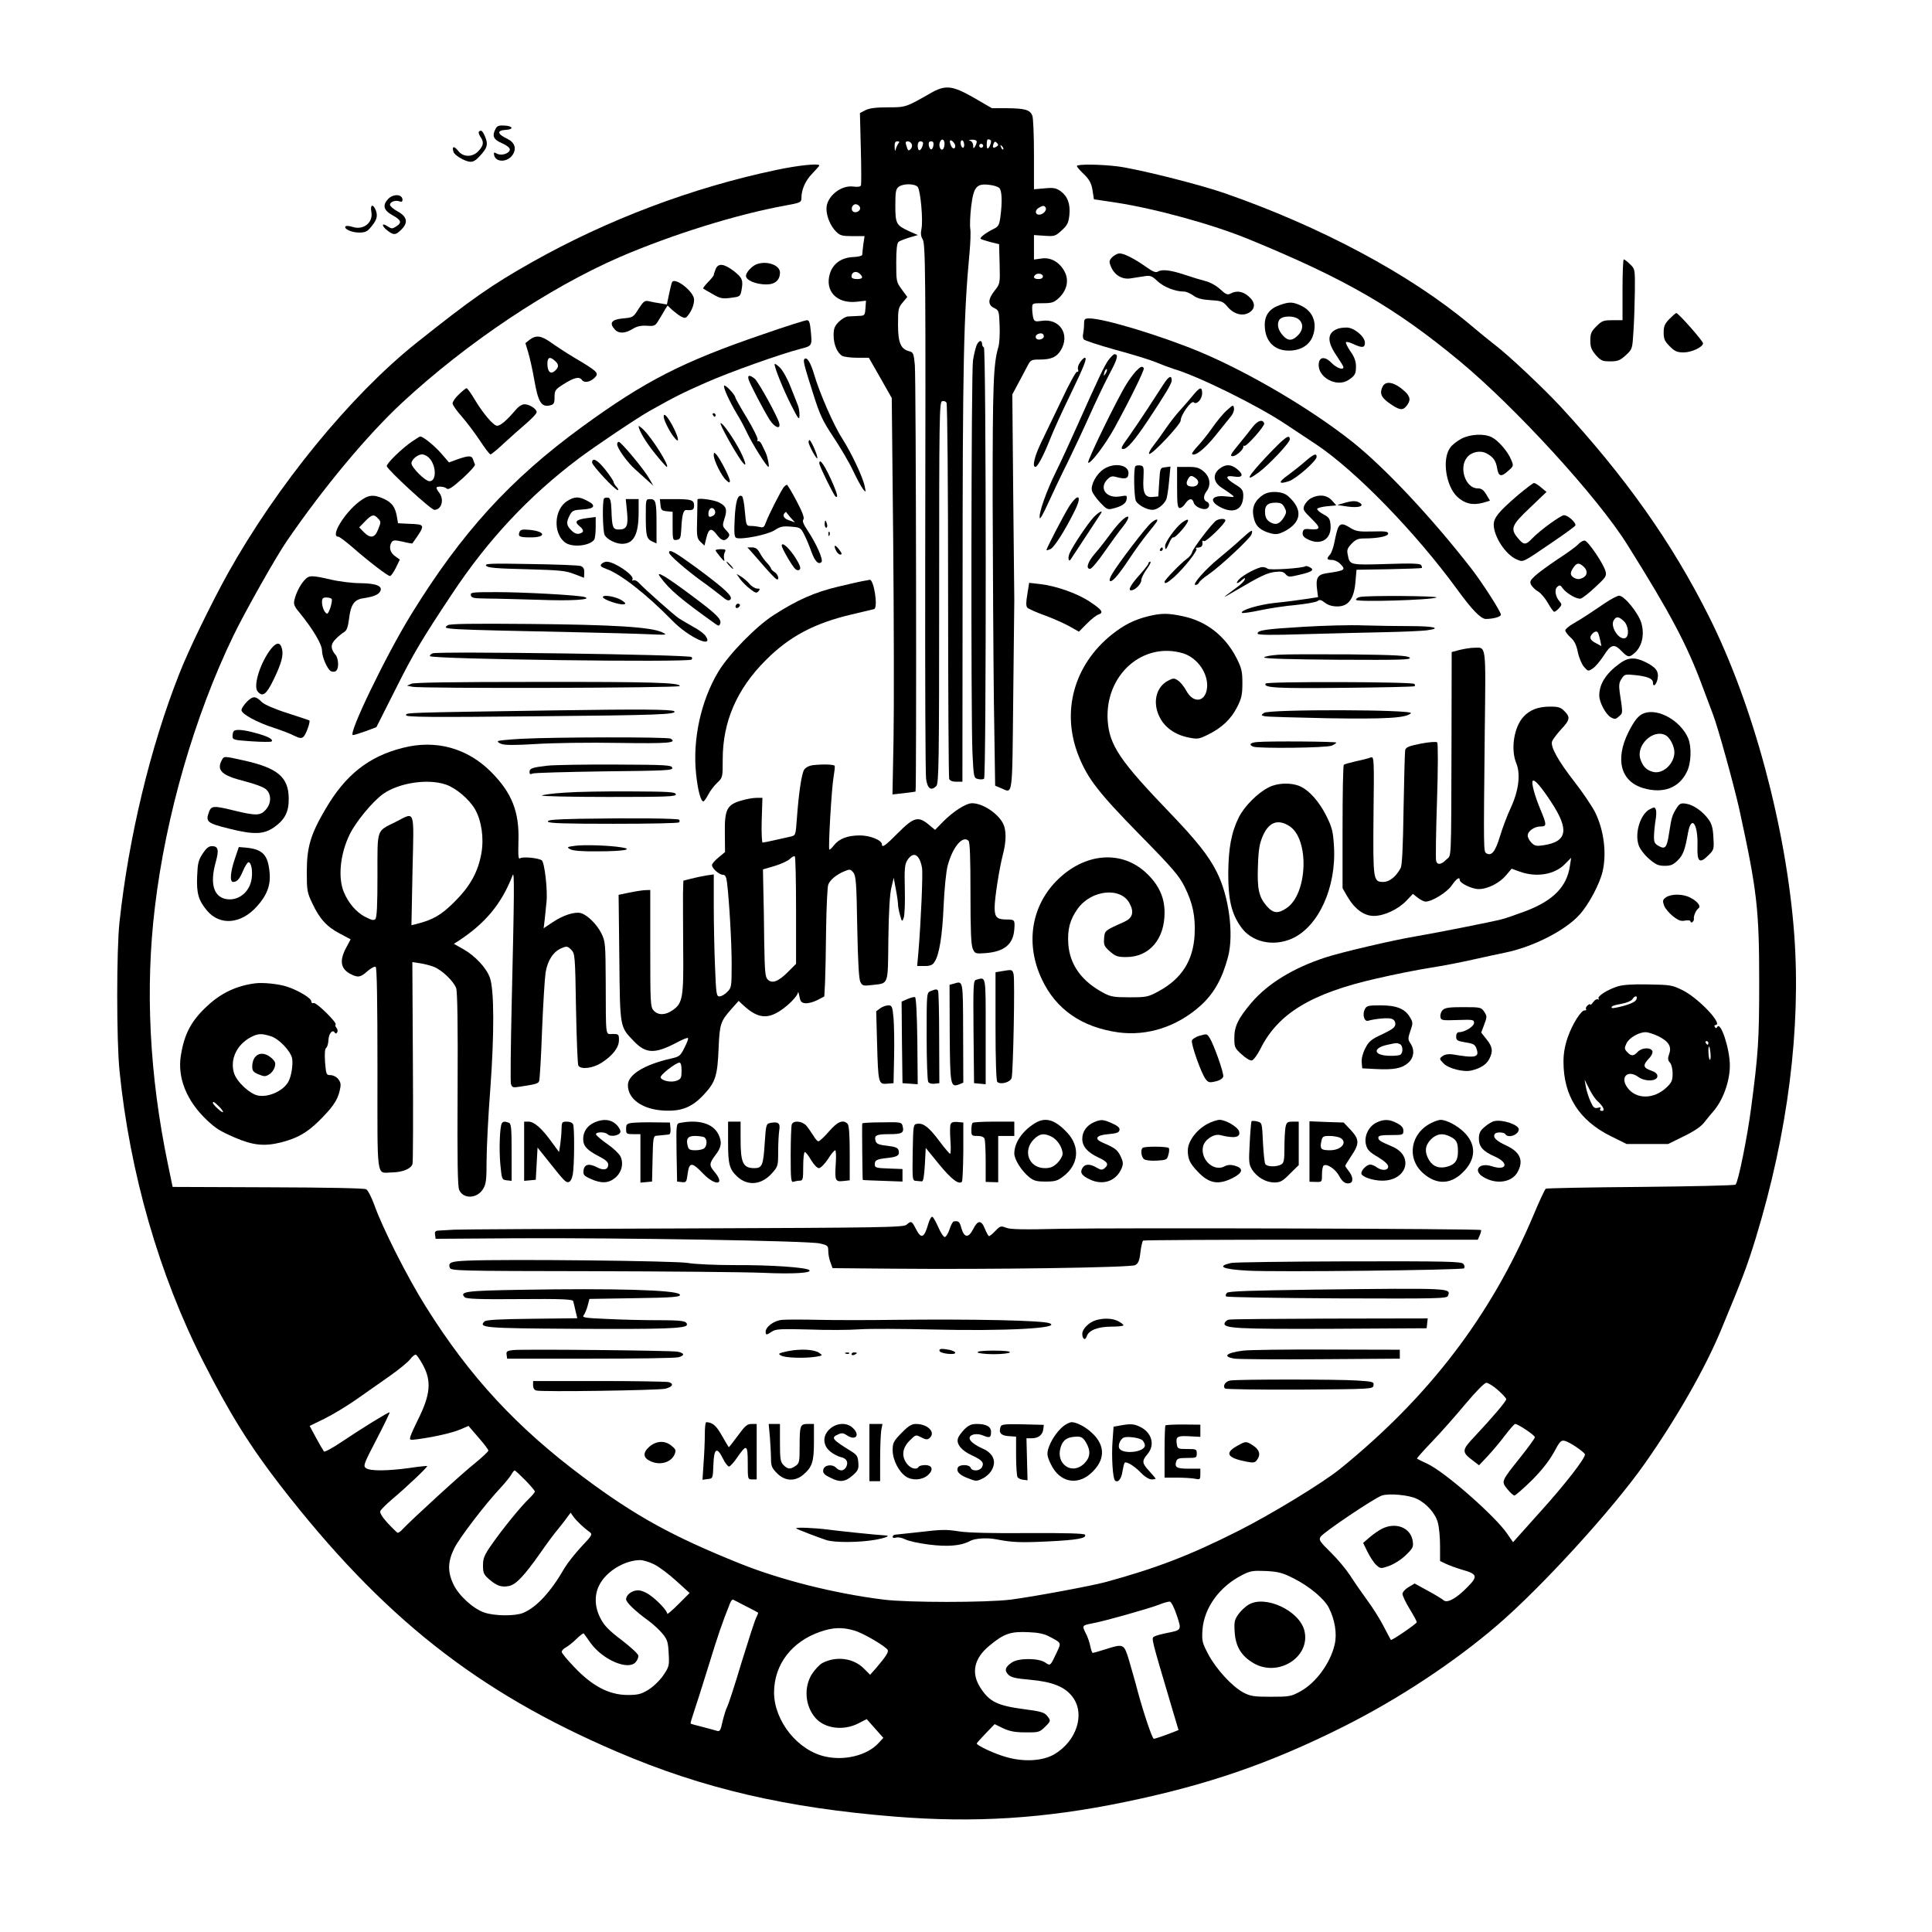 <?xml version="1.0" standalone="no"?>
<!DOCTYPE svg PUBLIC "-//W3C//DTD SVG 20010904//EN"
 "http://www.w3.org/TR/2001/REC-SVG-20010904/DTD/svg10.dtd">
<svg version="1.0" xmlns="http://www.w3.org/2000/svg"
 width="1080pt" height="1080pt" viewBox="0 0 1080 1080"
 preserveAspectRatio="xMidYMid meet">

<g transform="translate(0,1080) scale(0.1,-0.1)"
fill="#000000" stroke="none">
<path d="M5200 10278 c-137 -78 -137 -78 -237 -78 -67 0 -103 -5 -125 -16
l-31 -16 5 -196 c3 -109 3 -202 1 -208 -3 -8 -18 -10 -42 -7 -70 10 -151 -56
-151 -123 0 -44 22 -97 54 -129 22 -22 34 -25 92 -25 l67 0 -7 -46 c-3 -26 -6
-52 -6 -58 0 -6 -22 -12 -51 -13 -66 -3 -113 -37 -130 -93 -29 -97 38 -168
148 -157 l54 6 -3 -42 c-3 -40 -4 -42 -38 -43 -19 -1 -45 -2 -58 -3 -13 0 -37
-14 -53 -30 -24 -24 -29 -38 -29 -76 0 -52 21 -99 49 -115 11 -5 49 -10 84
-10 l64 0 64 -112 64 -113 8 -795 c4 -437 5 -936 2 -1108 l-6 -313 63 7 c35 4
64 8 66 9 6 5 3 2320 -4 2385 -6 63 -9 71 -30 76 -49 12 -64 48 -64 150 0 85
2 95 26 123 l26 31 -31 42 c-30 41 -31 45 -31 149 0 73 4 110 13 117 6 5 34
16 60 24 l48 14 -50 22 c-71 33 -76 41 -76 144 0 77 3 91 19 104 26 19 90 18
106 -1 16 -20 31 -188 21 -235 -5 -24 -3 -42 6 -56 17 -26 18 -160 15 -1809
-1 -643 1 -1188 5 -1210 8 -54 28 -68 57 -39 14 14 16 126 16 1080 0 967 1
1065 16 1071 9 3 20 0 25 -8 5 -8 9 -468 9 -1051 0 -570 3 -1043 6 -1052 4
-10 18 -16 40 -16 l34 0 1 1068 c0 1280 6 1538 39 1892 5 53 7 112 4 131 -3
19 -1 75 5 125 13 108 30 129 98 121 24 -2 50 -10 58 -17 16 -13 19 -75 7
-165 -6 -43 -11 -52 -38 -65 -43 -21 -79 -49 -72 -55 3 -3 28 -11 54 -18 l49
-12 3 -111 c3 -110 2 -111 -28 -149 -38 -48 -39 -80 -2 -97 26 -13 27 -17 30
-98 2 -47 -1 -101 -7 -120 -28 -94 -32 -207 -32 -850 1 -366 4 -876 7 -1134
l7 -468 33 -14 c67 -28 62 -65 68 504 3 284 6 531 6 547 0 17 -3 282 -6 590
l-5 560 32 60 c18 33 41 77 52 98 18 35 22 37 67 37 66 0 96 13 120 52 54 89
-7 181 -109 164 -34 -5 -39 -3 -45 17 -3 12 -6 36 -6 52 0 30 0 30 59 30 52 0
63 4 91 30 44 42 56 96 33 143 -27 55 -78 85 -130 77 l-43 -6 0 69 0 68 59 -4
c56 -4 61 -2 96 30 32 29 38 42 43 86 6 63 -10 105 -50 134 -25 17 -39 20 -89
15 l-59 -5 0 193 c0 107 -4 205 -9 218 -13 33 -40 41 -141 42 l-85 0 -100 58
c-122 70 -160 74 -245 25z m80 -282 c0 -14 -5 -28 -10 -31 -13 -8 -24 20 -16
40 9 24 26 17 26 -9z m60 -12 c0 -19 -16 -18 -24 2 -11 27 -7 37 9 24 8 -7 15
-19 15 -26z m50 5 c0 -11 -4 -17 -10 -14 -5 3 -10 15 -10 26 0 11 5 17 10 14
6 -3 10 -15 10 -26z m70 19 c0 -7 -5 -20 -10 -28 -8 -12 -10 -11 -10 7 0 12
-8 24 -17 26 -11 3 -7 5 10 6 16 1 27 -4 27 -11z m80 3 c0 -16 -12 -41 -19
-41 -6 0 -7 32 -2 48 3 7 21 1 21 -7z m-518 -13 c-5 -7 -12 -22 -15 -33 -3
-13 -5 -9 -6 13 -1 23 3 32 15 32 12 0 14 -3 6 -12z m75 -4 c3 -8 1 -20 -6
-27 -13 -13 -16 -10 -25 21 -6 16 -3 22 9 22 8 0 18 -7 22 -16z m63 7 c0 -17
-12 -41 -21 -41 -5 0 -9 11 -9 25 0 16 6 25 15 25 8 0 15 -4 15 -9z m58 -13
c-2 -13 -7 -23 -13 -23 -5 0 -11 10 -13 23 -2 15 2 22 13 22 11 0 15 -7 13
-22z m352 -8 c-18 -11 -24 -6 -16 16 5 14 9 15 19 5 9 -9 9 -14 -3 -21z m-76
-1 c-3 -5 -10 -7 -15 -3 -5 3 -7 10 -3 15 3 5 10 7 15 3 5 -3 7 -10 3 -15z
m114 -14 c-3 -3 -9 2 -12 12 -6 14 -5 15 5 6 7 -7 10 -15 7 -18z m-800 -326
c4 -19 -27 -34 -41 -20 -14 14 0 43 20 39 10 -2 19 -10 21 -19z m1037 1 c9
-15 -14 -40 -36 -40 -24 0 -25 26 -1 39 22 13 29 13 37 1z m-1037 -372 c19
-19 14 -28 -18 -28 -18 0 -30 5 -30 13 0 28 27 36 48 15z m1022 -13 c0 -9 -9
-15 -25 -15 -24 0 -32 10 -18 23 12 13 43 7 43 -8z m5 -336 c0 -8 -10 -15 -22
-17 -25 -4 -33 22 -10 31 18 8 32 2 32 -14z"/>
<path d="M2771 10081 c-22 -40 -13 -61 34 -81 26 -11 45 -26 45 -35 0 -22 -46
-38 -72 -24 -16 9 -19 8 -16 -7 8 -43 75 -43 104 1 23 35 11 69 -30 89 -57 27
-60 47 -9 50 45 2 42 21 -4 24 -33 2 -44 -1 -52 -17z"/>
<path d="M2677 10064 c-3 -4 0 -16 8 -28 21 -29 19 -49 -10 -80 -33 -36 -86
-36 -114 1 -23 29 -36 26 -26 -6 3 -11 26 -29 50 -41 48 -23 64 -20 101 22 38
42 43 60 27 101 -15 36 -23 43 -36 31z"/>
<path d="M4340 9850 c-471 -99 -945 -278 -1367 -516 -225 -127 -334 -203 -648
-453 -366 -293 -775 -792 -1051 -1286 -93 -168 -219 -426 -272 -562 -161 -407
-283 -914 -334 -1388 -17 -156 -17 -660 0 -830 57 -569 221 -1141 468 -1626
148 -292 262 -474 432 -694 570 -735 1099 -1153 1885 -1489 477 -204 940 -312
1550 -361 446 -36 836 -11 1282 81 466 96 816 217 1225 422 309 155 619 360
860 567 249 214 644 647 824 903 178 253 338 533 427 748 121 291 145 354 195
517 179 587 252 1169 214 1692 -44 594 -230 1287 -477 1779 -208 415 -466 779
-831 1175 -98 105 -293 289 -368 345 -22 17 -84 67 -137 112 -334 280 -835
548 -1374 735 -145 50 -485 135 -596 149 -98 12 -227 13 -227 2 0 -5 14 -21
31 -38 40 -37 52 -60 58 -109 l6 -39 120 -18 c222 -34 540 -121 745 -205 543
-223 819 -383 1180 -682 313 -260 771 -760 937 -1026 239 -381 334 -560 419
-790 25 -66 51 -136 59 -157 28 -71 117 -395 147 -528 100 -458 112 -560 112
-970 0 -326 -5 -399 -46 -710 -21 -159 -71 -407 -86 -422 -5 -5 -243 -10 -531
-13 -287 -2 -526 -7 -530 -10 -5 -3 -37 -71 -71 -153 -236 -557 -581 -1010
-1080 -1414 -98 -79 -385 -254 -570 -347 -268 -135 -454 -207 -740 -285 -82
-22 -411 -83 -530 -98 -138 -17 -573 -17 -710 0 -273 34 -572 109 -802 201
-378 152 -584 265 -875 482 -374 279 -638 563 -884 957 -102 162 -243 442
-286 565 -16 44 -36 83 -46 89 -12 6 -219 10 -550 11 l-532 2 -27 130 c-103
496 -127 980 -72 1435 61 513 222 1068 438 1515 63 131 239 443 299 530 205
299 450 593 645 774 360 334 819 641 1214 813 292 126 657 240 928 289 83 15
90 18 90 42 0 47 22 97 60 136 22 23 40 43 40 46 0 13 -118 1 -240 -25z
m-1978 -6676 c52 -93 45 -170 -27 -313 -18 -36 -36 -76 -40 -89 -7 -23 -6 -23
42 -17 95 13 194 36 238 55 l44 19 55 -64 c31 -35 56 -68 56 -74 0 -5 -33 -36
-72 -68 -68 -53 -354 -315 -406 -370 -12 -14 -26 -23 -30 -21 -4 2 -29 26 -55
54 -30 33 -45 57 -41 67 3 8 33 38 67 67 80 67 200 181 195 185 -1 1 -46 -3
-98 -11 -123 -17 -221 -18 -244 -1 -17 12 -13 23 59 161 42 81 75 149 73 151
-4 4 -155 -89 -271 -167 -49 -33 -92 -56 -96 -52 -4 5 -24 39 -44 76 l-36 67
82 40 c45 22 126 71 179 108 53 37 138 97 188 132 51 36 101 77 113 93 12 16
26 27 32 25 5 -2 22 -26 37 -53z m6012 -145 c25 -22 46 -45 46 -51 0 -11 -80
-105 -173 -204 -77 -81 -78 -90 -13 -139 l34 -26 49 52 c26 28 70 80 96 115
27 35 52 64 57 64 16 0 110 -63 110 -74 0 -6 -36 -56 -80 -111 -109 -137 -109
-135 -74 -179 16 -20 34 -36 40 -36 5 0 48 37 95 83 56 56 97 108 124 156 35
65 41 72 64 66 27 -7 111 -64 111 -76 0 -23 -114 -170 -249 -319 l-153 -171
-33 48 c-68 99 -347 344 -445 390 -30 14 -57 27 -59 29 -2 2 36 45 85 96 49
51 133 146 187 211 60 71 105 117 116 117 10 0 39 -18 65 -41z m-5437 -504
c29 -30 53 -58 53 -63 0 -4 -14 -21 -31 -38 -46 -43 -148 -169 -207 -253 -45
-64 -52 -81 -52 -122 0 -41 4 -51 34 -77 43 -37 68 -46 111 -38 39 8 83 54
175 184 33 48 78 109 101 136 22 27 46 58 54 70 l15 20 16 -23 c17 -23 55 -60
90 -85 17 -13 15 -18 -47 -83 -35 -38 -77 -91 -93 -118 -77 -134 -156 -219
-231 -251 -46 -19 -160 -18 -218 2 -62 21 -144 96 -173 159 -33 70 -31 127 6
201 30 60 175 249 260 339 26 28 52 61 59 73 6 12 15 22 18 22 4 0 30 -25 60
-55z m4982 -103 c56 -26 106 -83 119 -135 7 -25 12 -84 12 -130 l0 -83 33 -16
c17 -8 57 -23 88 -32 88 -25 92 -37 33 -97 -63 -65 -115 -93 -135 -74 -8 7
-47 31 -88 53 l-73 40 -34 -20 c-19 -11 -34 -28 -34 -38 0 -10 18 -48 40 -84
22 -36 40 -69 40 -74 0 -8 -141 -105 -145 -99 -1 1 -20 36 -41 77 -21 41 -64
109 -95 150 -30 41 -72 102 -93 135 -21 32 -69 90 -107 127 -61 60 -68 70 -57
87 15 25 303 218 343 231 41 13 151 3 194 -18z m-4262 -367 c28 -14 84 -56
124 -93 l74 -67 -62 -62 c-35 -35 -63 -59 -63 -54 0 16 -52 72 -94 102 -22 17
-52 29 -69 29 -34 0 -67 -25 -67 -50 0 -18 52 -67 129 -123 24 -18 58 -49 75
-70 27 -33 31 -48 34 -110 4 -68 2 -75 -30 -122 -19 -28 -54 -62 -82 -80 -43
-26 -59 -30 -120 -30 -101 1 -194 49 -293 153 -40 41 -73 81 -73 88 0 7 10 18
23 25 12 6 39 27 59 47 21 20 39 34 41 31 2 -2 19 -26 39 -54 68 -94 209 -154
251 -107 10 11 17 28 15 38 -2 10 -44 48 -93 86 -68 51 -97 80 -117 119 -34
63 -37 132 -8 188 38 76 139 138 226 140 16 1 53 -10 81 -24z m3576 -79 c87
-44 171 -114 196 -165 33 -65 46 -144 32 -203 -23 -103 -104 -215 -192 -263
-51 -28 -61 -30 -164 -30 -97 0 -115 3 -155 24 -63 34 -152 131 -196 214 -34
65 -36 74 -32 137 9 122 95 241 221 305 46 24 61 26 134 23 71 -4 93 -10 156
-42z m-3063 -155 c36 -18 66 -34 68 -36 1 -1 -4 -15 -12 -31 -8 -16 -44 -128
-81 -248 -36 -121 -72 -231 -79 -245 -8 -14 -19 -52 -27 -84 -11 -52 -15 -58
-33 -52 -12 4 -48 13 -81 22 -33 8 -62 16 -64 18 -2 3 6 30 17 62 11 32 48
148 82 258 53 173 77 243 121 353 5 13 13 22 17 20 4 -2 36 -18 72 -37z m2408
-50 c28 -84 29 -83 -57 -100 -31 -6 -62 -15 -70 -20 -15 -10 -15 -10 93 -374
l44 -148 -27 -11 c-52 -20 -104 -38 -111 -38 -9 0 -58 147 -90 265 -11 44 -33
119 -47 168 -30 100 -30 100 -135 67 -34 -11 -66 -20 -69 -20 -4 0 -10 17 -14
37 -4 20 -15 54 -26 74 -21 42 -20 43 36 54 63 11 318 83 372 104 26 11 54 18
62 18 8 -1 25 -33 39 -76z m-1802 -86 c49 -14 172 -86 186 -108 7 -11 -9 -36
-64 -101 l-34 -38 -35 35 c-58 58 -153 71 -231 31 -16 -8 -42 -36 -59 -62 -47
-74 -39 -179 20 -246 52 -59 155 -72 237 -31 l49 25 47 -53 46 -52 -30 -32
c-62 -65 -184 -96 -291 -73 -156 32 -290 199 -290 360 1 156 99 284 260 339
70 24 122 26 189 6z m1089 -33 c70 -37 68 -33 43 -88 -37 -78 -36 -78 -66 -57
-38 25 -148 25 -185 0 -38 -25 -44 -45 -20 -69 16 -15 41 -21 122 -28 123 -11
194 -39 236 -95 73 -95 24 -248 -102 -322 -66 -38 -174 -44 -275 -13 -62 18
-158 63 -158 74 0 2 22 27 50 56 l50 52 47 -23 c37 -17 66 -23 125 -23 72 -1
79 1 107 28 36 35 37 37 13 66 -14 17 -36 24 -123 35 -154 20 -199 42 -250
123 -51 81 -34 161 50 231 83 69 119 82 221 77 53 -2 87 -9 115 -24z"/>
<path d="M7725 2254 c-16 -8 -47 -29 -68 -47 l-37 -32 25 -51 c14 -28 35 -60
48 -72 23 -21 25 -22 71 -6 28 10 68 35 94 60 41 40 44 46 39 81 -12 74 -95
106 -172 67z"/>
<path d="M6980 1830 c-20 -12 -46 -37 -59 -56 -20 -29 -23 -43 -19 -98 5 -80
37 -133 105 -173 140 -82 323 37 284 184 -30 111 -219 198 -311 143z"/>
<path d="M2170 9688 c-33 -35 -26 -63 22 -90 51 -28 56 -42 24 -63 -23 -15
-26 -15 -50 0 -34 23 -34 2 0 -24 35 -27 46 -26 78 6 39 39 32 72 -21 101 -24
13 -43 30 -43 37 0 17 31 28 54 19 10 -4 16 -1 16 9 0 32 -51 35 -80 5z"/>
<path d="M2076 9615 c11 -60 -46 -104 -106 -83 -17 5 -34 7 -38 3 -13 -13 32
-35 74 -35 35 0 47 5 67 30 33 39 40 61 28 94 -16 39 -33 33 -25 -9z"/>
<path d="M6254 9383 c-12 -2 -30 -13 -39 -23 -15 -17 -16 -24 -5 -50 20 -48
63 -74 111 -66 21 3 56 9 77 12 33 5 41 2 74 -29 35 -32 98 -57 148 -57 11 0
34 -10 51 -22 21 -16 48 -23 97 -26 62 -4 69 -7 95 -38 35 -41 85 -54 122 -30
35 23 32 58 -6 90 -32 28 -67 33 -100 15 -17 -9 -27 -5 -59 25 -22 20 -57 39
-82 45 -24 6 -77 22 -118 36 -79 26 -125 31 -149 16 -9 -6 -28 1 -60 24 -73
52 -134 82 -157 78z"/>
<path d="M9070 9180 l0 -170 -56 0 c-50 0 -59 -3 -90 -34 -29 -29 -34 -41 -34
-80 0 -36 6 -52 31 -81 28 -31 36 -35 80 -35 42 0 55 5 87 34 37 34 37 35 43
133 4 54 7 155 8 224 1 125 1 125 -27 152 -15 15 -31 27 -35 27 -4 0 -7 -76
-7 -170z"/>
<path d="M4230 9323 c-27 -10 -60 -46 -60 -65 0 -25 56 -48 114 -48 49 0 76
24 76 67 0 41 -73 67 -130 46z"/>
<path d="M4000 9294 c-6 -14 -10 -28 -10 -32 0 -3 -14 -21 -32 -39 -17 -18
-30 -34 -27 -36 2 -2 26 -16 53 -31 42 -25 55 -27 101 -21 49 6 53 8 59 37 12
61 7 74 -41 112 -56 43 -89 47 -103 10z"/>
<path d="M3757 9223 c-3 -5 -10 -34 -17 -67 l-12 -58 -36 6 c-21 3 -49 8 -64
12 -24 5 -30 1 -58 -42 -30 -48 -32 -49 -88 -54 -63 -6 -78 -25 -46 -61 22
-25 58 -24 100 2 24 15 47 20 80 18 42 -3 47 -1 66 31 12 19 28 46 35 59 l15
23 26 -25 c15 -13 37 -30 50 -37 20 -10 26 -9 38 7 21 26 34 60 34 88 0 44
-106 127 -123 98z"/>
<path d="M7155 9095 c-58 -20 -85 -56 -85 -111 0 -89 51 -144 134 -144 64 0
112 28 132 75 30 73 7 142 -60 175 -49 23 -67 24 -121 5z m107 -82 c25 -23 23
-59 -7 -88 -30 -31 -55 -32 -82 -2 -28 30 -36 62 -23 87 14 26 85 28 112 3z"/>
<path d="M9332 9017 c-26 -27 -32 -41 -32 -76 0 -36 6 -49 34 -77 28 -28 41
-34 78 -34 44 0 108 30 108 51 0 13 -138 169 -149 169 -4 0 -21 -15 -39 -33z"/>
<path d="M6060 8988 c0 -18 -3 -42 -5 -53 -3 -11 -2 -25 3 -32 4 -6 83 -32
176 -58 93 -25 197 -57 230 -71 34 -14 77 -30 96 -36 137 -40 467 -203 625
-308 39 -26 116 -77 172 -114 222 -148 558 -494 791 -814 80 -110 130 -162
158 -162 41 0 84 12 84 24 0 17 -103 177 -164 256 -222 286 -484 565 -666 710
-232 184 -578 388 -855 504 -214 89 -533 186 -615 186 -27 0 -30 -3 -30 -32z"/>
<path d="M4264 8931 c-448 -153 -659 -261 -1010 -517 -403 -294 -674 -592
-955 -1048 -143 -232 -357 -677 -326 -675 7 0 39 10 72 22 l59 22 108 214 c99
198 148 280 315 531 200 302 428 546 708 757 96 72 330 229 400 268 143 80
181 99 315 158 127 56 409 157 525 187 64 16 65 18 58 93 -5 53 -9 67 -22 67
-10 0 -121 -35 -247 -79z"/>
<path d="M7480 8963 c-61 -22 -64 -70 -10 -149 22 -33 40 -62 40 -66 0 -19
-39 -5 -65 22 -36 38 -69 37 -73 -2 -9 -77 101 -137 168 -91 35 24 40 33 40
76 0 27 -9 52 -31 83 -17 25 -28 48 -25 51 4 4 22 -1 41 -10 49 -23 65 -22 65
7 0 35 -62 86 -103 85 -18 0 -39 -3 -47 -6z"/>
<path d="M2961 8901 l-24 -19 16 -53 c9 -30 24 -97 33 -149 22 -128 40 -158
89 -146 21 5 25 12 25 46 0 37 4 43 48 71 62 39 90 46 105 25 15 -20 53 -10
77 19 17 21 5 32 -120 106 -47 28 -106 67 -131 85 -53 38 -83 42 -118 15z
m141 -118 c23 -20 23 -36 0 -56 -24 -22 -42 -5 -42 40 0 36 14 42 42 16z"/>
<path d="M5460 8872 c-6 -15 -16 -54 -21 -87 -10 -68 -12 -1976 -3 -2192 7
-140 7 -142 32 -148 14 -3 29 -2 33 2 13 13 12 2407 -1 2411 -5 2 -10 10 -10
17 0 26 -17 24 -30 -3z"/>
<path d="M6197 8788 c-24 -32 -55 -99 -182 -383 -34 -77 -85 -187 -113 -244
-52 -105 -96 -229 -90 -257 2 -9 23 29 47 83 25 54 73 157 109 228 35 72 91
191 124 265 33 74 82 177 109 228 46 85 53 112 29 112 -5 0 -20 -15 -33 -32z
m-16 -75 c-12 -20 -14 -14 -5 12 4 9 9 14 11 11 3 -2 0 -13 -6 -23z"/>
<path d="M4497 8793 c-9 -8 -2 -35 49 -195 37 -118 53 -151 112 -240 38 -57
88 -141 110 -188 22 -47 48 -94 57 -105 15 -19 16 -18 9 15 -8 48 -76 191
-125 267 -46 70 -127 254 -158 360 -20 68 -41 100 -54 86z"/>
<path d="M6038 8775 c-10 -13 -15 -31 -12 -40 4 -9 2 -15 -5 -13 -6 2 -45 -69
-86 -157 -42 -88 -94 -196 -116 -241 -36 -75 -50 -134 -31 -134 12 0 46 64 82
155 17 44 67 154 111 244 80 166 98 211 83 211 -5 0 -17 -11 -26 -25z"/>
<path d="M4330 8764 c0 -21 50 -145 93 -229 40 -79 46 -86 46 -58 1 18 -3 42
-8 55 -5 13 -23 60 -41 104 -18 47 -44 93 -61 110 -16 15 -29 24 -29 18z"/>
<path d="M6348 8723 c-14 -16 -37 -47 -51 -70 -52 -83 -222 -432 -214 -439 11
-11 96 101 146 192 90 164 170 328 165 336 -9 14 -19 9 -46 -19z"/>
<path d="M4185 8678 c9 -28 82 -168 117 -224 28 -44 63 -57 54 -20 -10 39
-116 231 -137 249 -29 23 -42 21 -34 -5z"/>
<path d="M6504 8652 c-17 -26 -57 -87 -89 -137 -32 -49 -80 -120 -106 -157
-42 -57 -46 -68 -30 -68 22 0 64 49 138 160 95 143 133 206 133 223 0 32 -16
25 -46 -21z"/>
<path d="M7730 8641 c-19 -37 -11 -60 31 -91 60 -43 79 -47 101 -20 25 31 23
52 -9 82 -55 51 -105 62 -123 29z"/>
<path d="M4048 8644 c-6 -10 28 -85 72 -159 17 -27 42 -74 56 -104 28 -60 110
-191 120 -191 6 0 -5 57 -16 80 -4 8 -13 27 -20 42 -7 15 -17 25 -21 22 -5 -3
-7 1 -4 8 3 7 -24 62 -60 122 -36 59 -65 111 -65 115 0 14 -57 74 -62 65z"/>
<path d="M2566 8596 c-20 -18 -36 -41 -36 -51 0 -9 23 -42 51 -73 28 -32 73
-92 101 -134 28 -43 55 -78 60 -78 5 0 39 28 76 63 37 34 93 84 125 111 31 27
57 54 57 62 0 18 -40 44 -68 44 -15 0 -34 -13 -50 -32 -48 -57 -84 -88 -103
-88 -21 0 -81 71 -131 156 -18 30 -36 54 -40 54 -3 0 -23 -15 -42 -34z"/>
<path d="M6668 8589 c-18 -22 -50 -59 -71 -82 -22 -23 -57 -69 -80 -102 -22
-33 -54 -77 -70 -97 -17 -21 -27 -41 -23 -45 11 -11 176 164 176 186 0 31 60
115 73 102 16 -16 47 17 47 51 0 38 -13 35 -52 -13z"/>
<path d="M6859 8507 c-20 -17 -57 -62 -82 -98 -25 -36 -62 -82 -82 -103 -20
-21 -34 -41 -31 -44 16 -15 71 29 132 105 38 47 77 95 87 108 10 12 17 32 15
43 -3 20 -5 20 -39 -11z"/>
<path d="M3985 8480 c3 -5 8 -10 11 -10 2 0 4 5 4 10 0 6 -5 10 -11 10 -5 0
-7 -4 -4 -10z"/>
<path d="M3710 8471 c0 -17 29 -77 54 -110 37 -50 34 -14 -5 60 -29 53 -49 74
-49 50z"/>
<path d="M7003 8414 c-15 -20 -49 -62 -75 -94 -51 -62 -55 -70 -35 -70 17 1
57 36 57 51 0 7 3 10 6 7 9 -9 116 112 111 125 -8 25 -36 17 -64 -19z"/>
<path d="M4028 8434 c-6 -5 76 -153 114 -207 33 -46 32 -23 -1 45 -36 72 -105
171 -113 162z"/>
<path d="M3570 8418 c0 -23 41 -91 92 -154 33 -41 63 -74 65 -74 20 0 -83 164
-132 210 -14 13 -25 21 -25 18z"/>
<path d="M8170 8348 c-24 -13 -53 -35 -63 -50 -47 -63 -25 -214 39 -275 41
-38 85 -49 142 -34 l41 12 -20 34 c-16 27 -28 35 -49 35 -67 0 -106 114 -60
172 25 32 73 42 109 24 38 -20 53 -41 60 -83 8 -47 22 -51 61 -16 32 28 32 29
17 64 -18 45 -71 106 -108 125 -42 21 -118 18 -169 -8z"/>
<path d="M2305 8333 c-57 -38 -146 -125 -143 -139 6 -22 247 -244 266 -244 40
0 57 57 27 96 -8 10 -15 22 -15 27 0 11 45 8 57 -4 9 -9 31 5 88 56 41 37 73
73 70 79 -3 6 -8 19 -11 29 -8 21 -24 21 -85 0 l-49 -18 -45 52 c-38 43 -100
93 -116 93 -3 0 -22 -12 -44 -27z m86 -86 c47 -36 54 -137 10 -137 -24 0 -101
77 -101 100 0 21 35 50 60 50 8 0 22 -6 31 -13z"/>
<path d="M7077 8245 c-105 -112 -121 -145 -41 -86 56 41 174 166 174 185 0 33
-28 12 -133 -99z"/>
<path d="M4520 8328 c1 -19 49 -105 49 -88 1 18 -36 100 -44 100 -3 0 -5 -6
-5 -12z"/>
<path d="M3450 8317 c0 -23 56 -101 101 -141 24 -22 57 -51 72 -65 l29 -26
-24 42 c-27 48 -156 203 -169 203 -5 0 -9 -6 -9 -13z"/>
<path d="M3990 8255 c0 -29 44 -117 69 -139 17 -16 21 -16 21 -4 0 18 -56 127
-76 148 -12 12 -14 12 -14 -5z"/>
<path d="M7293 8218 c-26 -23 -70 -57 -97 -77 -52 -37 -49 -50 9 -31 40 13
155 114 155 136 0 23 -16 16 -67 -28z"/>
<path d="M3310 8214 c0 -16 128 -154 144 -154 5 0 2 8 -7 18 -10 10 -17 23
-17 28 0 5 -20 35 -45 67 -44 56 -75 73 -75 41z"/>
<path d="M4580 8210 c0 -15 81 -179 91 -186 14 -8 11 11 -11 63 -44 103 -80
159 -80 123z"/>
<path d="M6169 8177 c-40 -26 -73 -88 -65 -120 3 -13 23 -42 45 -65 34 -37 43
-42 67 -36 53 12 79 29 82 53 3 22 2 23 -37 16 -77 -13 -120 46 -70 96 16 16
27 19 47 13 52 -14 67 -10 70 15 8 52 -78 69 -139 28z"/>
<path d="M6347 8194 c-11 -11 -8 -173 3 -195 13 -23 61 -49 92 -49 26 0 61 26
76 55 6 11 13 58 17 103 l8 84 -29 -4 c-29 -3 -29 -4 -34 -83 l-5 -80 -32 -3
c-43 -4 -56 22 -51 106 3 61 1 67 -17 70 -12 2 -24 0 -28 -4z"/>
<path d="M6816 8179 c-39 -31 -33 -76 14 -106 19 -12 44 -29 55 -38 19 -15 17
-15 -30 -10 -89 10 -101 -30 -21 -66 71 -31 116 -2 116 73 -1 28 -7 37 -45 60
-57 35 -59 53 -5 44 48 -8 54 11 14 43 -34 27 -64 27 -98 0z"/>
<path d="M6580 8075 c0 -95 3 -115 15 -115 8 0 22 11 31 25 20 30 40 32 47 5
6 -22 49 -42 72 -34 19 8 19 33 0 40 -19 8 -19 33 0 58 26 34 19 81 -16 110
-25 22 -41 26 -90 26 l-59 0 0 -115z m105 51 c24 -18 13 -46 -19 -46 -31 0
-40 14 -26 40 13 24 20 25 45 6z"/>
<path d="M8485 8032 c-106 -91 -135 -126 -135 -165 1 -68 67 -168 128 -194 39
-16 26 -23 206 100 64 43 118 83 122 89 8 13 -40 58 -63 58 -18 0 -135 -85
-177 -129 -37 -39 -48 -39 -80 0 -45 53 -37 73 67 171 l92 88 -30 25 c-16 14
-34 25 -40 25 -5 0 -46 -31 -90 -68z"/>
<path d="M4382 8078 c-16 -20 -87 -160 -100 -197 -10 -28 -15 -32 -34 -27 -13
3 -35 6 -50 6 -26 0 -27 2 -34 80 -3 44 -11 83 -16 86 -23 14 -36 -25 -41
-124 -4 -84 -2 -104 9 -109 30 -11 176 18 214 43 30 20 46 24 91 20 52 -4 55
-5 76 -47 12 -24 29 -65 38 -91 19 -54 40 -77 57 -60 12 12 -28 103 -81 182
-20 30 -27 48 -20 56 7 8 -5 41 -38 103 -26 50 -51 91 -54 91 -4 0 -11 -6 -17
-12z m37 -171 l25 -27 -32 11 c-30 10 -40 27 -25 42 3 4 7 6 7 5 1 -2 12 -15
25 -31z"/>
<path d="M7060 8033 c-51 -35 -66 -77 -49 -137 11 -40 37 -62 91 -77 31 -8 44
-6 77 10 98 51 106 123 21 198 -31 28 -104 31 -140 6z m120 -69 c12 -22 12
-29 0 -51 -24 -41 -46 -51 -78 -33 -19 11 -28 25 -30 48 -4 44 12 62 58 62 29
0 39 -5 50 -26z"/>
<path d="M2007 7995 c-84 -65 -162 -195 -116 -195 6 0 41 -26 78 -58 90 -79
198 -162 211 -162 6 0 20 21 33 46 l22 46 -28 20 c-27 20 -34 51 -18 77 8 12
18 13 62 3 28 -7 53 -11 54 -10 76 108 76 106 -20 110 l-60 3 -6 35 c-9 54
-27 80 -72 101 -60 27 -88 24 -140 -16z m107 -94 c16 -17 16 -21 0 -60 -19
-49 -43 -53 -81 -15 l-25 26 33 34 c38 39 49 41 73 15z"/>
<path d="M7329 8015 c-14 -7 -30 -25 -37 -39 -10 -24 -8 -29 40 -76 54 -53 52
-63 -13 -58 -28 3 -34 -1 -37 -19 -2 -16 5 -26 27 -37 73 -38 135 -1 129 78
-3 36 -8 44 -40 61 -21 11 -36 25 -35 30 2 6 27 12 55 15 l52 5 -25 28 c-29
31 -73 35 -116 12z"/>
<path d="M3172 8000 c-76 -46 -82 -184 -11 -234 41 -28 138 -17 161 18 4 6 8
37 8 68 l0 58 -47 -6 c-62 -8 -74 -20 -45 -44 28 -23 28 -36 1 -43 -14 -4 -29
2 -45 18 -28 28 -30 45 -9 85 14 26 21 29 72 32 69 4 78 23 23 50 -45 23 -67
23 -108 -2z"/>
<path d="M3377 8014 c-11 -11 -8 -183 3 -205 14 -25 62 -49 97 -49 66 0 93 52
93 178 l0 72 -36 0 -36 0 7 -70 c8 -80 -1 -100 -46 -100 -33 0 -38 11 -41 110
-2 49 -7 66 -18 68 -9 1 -19 0 -23 -4z"/>
<path d="M5976 7968 c-31 -50 -126 -232 -126 -243 0 -2 10 0 23 6 20 9 82 106
136 216 42 85 18 100 -33 21z"/>
<path d="M3610 7918 c0 -113 4 -130 36 -145 l24 -11 0 108 c0 126 -4 140 -36
140 -24 0 -24 -2 -24 -92z"/>
<path d="M3692 7978 c3 -29 7 -33 36 -36 l32 -3 0 -80 c0 -78 1 -80 23 -77 19
3 22 10 25 53 4 88 12 116 30 114 34 -3 42 2 42 25 0 31 -15 36 -111 36 l-80
0 3 -32z"/>
<path d="M3899 8008 c0 -2 -1 -51 -2 -110 -3 -97 -1 -108 19 -127 l22 -21 11
45 c13 53 29 56 59 15 25 -33 43 -38 62 -15 11 13 9 20 -10 40 -22 23 -22 28
-11 63 18 53 12 72 -29 93 -28 15 -118 27 -121 17z m98 -64 c3 -9 0 -20 -8
-25 -21 -13 -29 -11 -29 9 0 33 26 44 37 16z"/>
<path d="M7510 7987 l-35 -10 60 -9 c62 -8 95 3 65 22 -19 12 -45 11 -90 -3z"/>
<path d="M6113 7908 c-33 -36 -114 -156 -134 -201 -10 -23 -7 -50 5 -36 2 3
143 217 169 257 16 24 -10 11 -40 -20z"/>
<path d="M6278 7897 c-15 -12 -47 -49 -71 -82 -24 -33 -62 -82 -85 -108 -42
-48 -54 -87 -28 -87 8 0 45 44 82 98 37 53 83 116 102 139 39 49 39 73 0 40z"/>
<path d="M6437 7879 c-27 -20 -184 -226 -220 -287 -11 -18 -17 -36 -13 -39 11
-11 47 30 108 122 33 50 77 110 97 135 60 74 64 80 59 85 -3 3 -17 -4 -31 -16z"/>
<path d="M6608 7879 c-35 -26 -95 -109 -95 -131 0 -27 6 -22 23 17 8 20 18 33
23 31 5 -3 27 17 50 44 44 52 43 71 -1 39z"/>
<path d="M6800 7891 c-23 -14 -133 -158 -136 -178 -2 -10 -15 -27 -31 -38 -33
-24 -123 -117 -123 -127 0 -15 15 -7 52 25 58 52 139 155 125 160 -6 3 -2 6
11 6 20 1 27 11 23 34 -1 5 3 6 9 2 11 -7 120 99 120 116 0 11 -30 11 -50 0z"/>
<path d="M4610 7870 c0 -11 4 -20 9 -20 5 0 7 9 4 20 -3 11 -7 20 -9 20 -2 0
-4 -9 -4 -20z"/>
<path d="M7481 7852 c-5 -9 -14 -44 -20 -76 -6 -33 -18 -67 -26 -76 -21 -23
-19 -30 10 -30 14 0 34 -9 45 -20 36 -36 31 -39 -78 -55 -48 -8 -58 -28 -49
-94 l5 -39 -72 -11 c-39 -6 -114 -16 -167 -21 -89 -9 -200 -42 -186 -56 3 -3
47 3 99 14 51 11 142 25 201 30 59 6 114 16 122 22 11 9 20 8 41 -9 18 -14 41
-21 70 -21 62 0 93 42 101 137 l6 68 181 3 c99 2 182 5 184 7 2 2 1 9 -4 16
-5 9 -53 11 -195 6 -205 -6 -204 -6 -215 52 -6 26 -2 37 22 62 22 23 36 29 69
29 77 0 135 12 135 27 0 12 -17 14 -87 12 -76 -2 -93 1 -123 19 -42 27 -56 27
-69 4z"/>
<path d="M2904 7826 c-10 -25 1 -30 60 -30 91 -1 88 33 -3 42 -41 4 -52 1 -57
-12z"/>
<path d="M6939 7787 c-31 -29 -87 -76 -123 -106 -79 -64 -155 -151 -133 -151
8 0 17 6 20 14 3 7 27 28 53 45 63 43 233 201 240 224 10 31 1 27 -57 -26z"/>
<path d="M4631 7814 c0 -11 3 -14 6 -6 3 7 2 16 -1 19 -3 4 -6 -2 -5 -13z"/>
<path d="M8824 7759 c-10 -12 -62 -50 -115 -84 -52 -35 -110 -77 -128 -94 -28
-26 -31 -33 -21 -52 7 -11 24 -28 39 -36 15 -9 39 -38 54 -64 15 -27 31 -49
35 -49 5 0 17 9 27 20 16 18 17 22 3 38 -24 27 -30 68 -12 82 12 11 17 10 29
-8 22 -30 82 -64 102 -58 10 3 47 32 82 65 57 53 63 61 56 87 -9 39 -96 168
-116 172 -8 1 -24 -7 -35 -19z m28 -126 c25 -22 23 -51 -6 -64 -17 -8 -29 -8
-45 0 -25 14 -26 29 -5 59 18 26 31 28 56 5z"/>
<path d="M4370 7750 c0 -15 59 -116 76 -131 10 -8 18 -9 25 -2 7 7 -1 28 -25
66 -35 54 -76 91 -76 67z"/>
<path d="M4672 7725 c6 -14 17 -25 25 -25 11 0 10 6 -4 25 -23 32 -36 32 -21
0z"/>
<path d="M4198 7718 c11 -13 46 -52 77 -88 31 -36 61 -66 66 -68 18 -7 9 28
-11 40 -11 7 -20 16 -20 20 0 4 -10 18 -22 31 -13 13 -31 38 -40 55 -13 24
-24 32 -44 32 l-26 0 20 -22z"/>
<path d="M6485 7730 c-3 -5 -1 -10 4 -10 6 0 11 5 11 10 0 6 -2 10 -4 10 -3 0
-8 -4 -11 -10z"/>
<path d="M4000 7724 c0 -3 12 -20 27 -38 21 -25 25 -27 21 -10 -3 12 -1 29 4
38 7 13 4 16 -22 16 -16 0 -30 -3 -30 -6z"/>
<path d="M3740 7711 c0 -14 95 -96 180 -158 41 -29 92 -68 113 -85 29 -25 40
-29 50 -19 16 16 -30 59 -192 179 -118 86 -151 105 -151 83z"/>
<path d="M3362 7647 c-9 -10 -3 -16 26 -27 81 -28 225 -141 372 -291 90 -92
232 -157 185 -85 -9 13 -39 36 -68 51 -28 16 -66 38 -83 49 -29 20 -185 158
-225 200 -10 10 -22 15 -28 12 -6 -4 -9 -1 -5 7 8 23 -102 97 -144 97 -11 0
-24 -6 -30 -13z"/>
<path d="M4075 7640 c10 -11 20 -20 23 -20 3 0 -3 9 -13 20 -10 11 -20 20 -23
20 -3 0 3 -9 13 -20z"/>
<path d="M6420 7651 c0 -5 -20 -31 -43 -57 -55 -61 -74 -94 -54 -94 22 0 57
35 57 57 0 11 14 39 30 61 17 23 26 42 20 42 -5 0 -10 -4 -10 -9z"/>
<path d="M2718 7637 c10 -11 55 -15 225 -19 185 -5 219 -8 267 -27 30 -11 55
-21 55 -21 0 0 0 13 1 29 1 21 -5 31 -20 37 -12 4 -138 9 -280 11 -227 4 -258
3 -248 -10z"/>
<path d="M7298 7635 c-11 -11 -203 -24 -212 -14 -6 5 -18 9 -28 9 -26 0 -109
-44 -132 -69 -23 -25 -10 -28 17 -3 16 13 19 14 15 2 -2 -8 -24 -30 -49 -47
-83 -62 -84 -63 -4 -16 141 83 179 101 223 106 34 4 47 1 59 -13 14 -16 20
-17 77 -3 71 16 86 27 58 42 -10 6 -22 8 -24 6z"/>
<path d="M3692 7573 c51 -70 113 -122 309 -262 16 -11 20 -11 25 3 9 24 -22
54 -152 151 -153 115 -215 151 -182 108z"/>
<path d="M4138 7562 c12 -16 37 -41 56 -55 29 -23 36 -24 46 -12 10 12 9 15
-8 15 -11 0 -31 12 -44 28 -13 15 -35 33 -47 40 l-24 14 21 -30z"/>
<path d="M1703 7558 c-25 -27 -48 -72 -57 -111 -6 -24 -1 -37 27 -70 78 -96
127 -179 127 -214 0 -37 32 -109 52 -116 25 -8 38 6 38 41 0 19 -6 43 -14 51
-29 34 -29 60 1 89 15 16 37 33 47 39 14 8 21 27 27 72 9 79 28 108 76 116 60
9 85 19 97 37 19 31 -19 47 -109 48 -44 0 -118 9 -165 20 -109 25 -122 25
-147 -2z m151 -106 c7 -11 -15 -82 -25 -82 -13 0 -29 36 -29 64 0 21 5 26 24
26 14 0 27 -4 30 -8z"/>
<path d="M4830 7553 c-14 -2 -80 -17 -147 -33 -129 -31 -225 -73 -356 -157
-98 -62 -251 -218 -311 -317 -97 -161 -145 -378 -125 -570 9 -90 26 -156 41
-156 4 0 16 17 27 38 10 20 33 50 50 66 31 29 31 31 31 131 0 211 79 393 240
554 132 133 272 207 480 256 63 15 120 29 126 30 24 7 -1 169 -25 164 -3 -1
-17 -4 -31 -6z"/>
<path d="M5743 7479 c-8 -47 -8 -67 0 -76 7 -7 50 -26 97 -43 47 -17 109 -45
138 -61 l53 -30 45 45 c24 25 54 48 65 51 30 10 20 26 -47 70 -68 47 -191 90
-280 100 l-61 7 -10 -63z"/>
<path d="M2632 7473 c3 -16 16 -18 93 -19 50 0 180 -4 290 -7 179 -7 297 1
255 15 -28 11 -345 28 -493 28 -136 0 -148 -1 -145 -17z"/>
<path d="M3370 7462 c0 -13 93 -45 117 -40 14 2 11 7 -11 22 -33 21 -106 34
-106 18z"/>
<path d="M7603 7463 c-13 -2 -23 -10 -23 -16 0 -14 424 -1 450 13 15 9 -382
12 -427 3z"/>
<path d="M8974 7430 c-32 -22 -75 -50 -94 -63 -19 -13 -56 -36 -82 -51 -27
-15 -48 -33 -48 -40 0 -7 13 -24 29 -39 21 -18 33 -41 41 -82 6 -30 22 -68 34
-82 23 -26 24 -27 49 -10 15 9 42 42 62 72 40 64 59 68 100 25 35 -37 45 -37
78 -5 38 38 50 101 32 163 -17 56 -95 152 -124 152 -10 0 -44 -18 -77 -40z
m103 -102 c27 -25 32 -85 8 -95 -34 -13 -84 62 -65 98 14 25 28 24 57 -3z
m-144 -65 c3 -5 8 -23 12 -41 l7 -34 -31 17 c-33 16 -39 33 -19 53 14 14 25
15 31 5z"/>
<path d="M4115 7419 c-10 -15 3 -25 16 -12 7 7 7 13 1 17 -6 3 -14 1 -17 -5z"/>
<path d="M6418 7355 c-79 -20 -135 -48 -204 -103 -212 -171 -283 -432 -184
-679 51 -127 111 -204 340 -438 186 -189 221 -230 252 -292 46 -92 61 -166 56
-268 -8 -145 -72 -246 -201 -316 -59 -32 -67 -34 -162 -34 -86 0 -106 3 -145
24 -123 65 -189 157 -198 272 -6 84 9 139 53 200 77 106 242 122 290 28 26
-49 16 -81 -30 -102 -110 -49 -110 -49 -113 -93 -3 -36 1 -45 33 -73 31 -27
43 -31 91 -31 128 0 214 99 214 248 0 82 -29 149 -93 213 -141 142 -356 125
-515 -39 -139 -145 -169 -352 -79 -544 79 -170 223 -270 428 -299 164 -22 330
32 462 151 74 68 120 150 152 272 33 126 5 339 -63 473 -44 89 -114 177 -261
330 -280 291 -340 379 -349 518 -16 253 196 442 421 375 85 -26 148 -122 133
-204 -14 -71 -77 -74 -114 -6 -13 24 -34 50 -47 58 -21 14 -27 14 -55 -1 -68
-35 -89 -123 -47 -205 28 -56 85 -97 158 -112 53 -11 60 -10 111 15 78 38 129
87 163 153 25 49 30 70 30 134 0 67 -4 84 -33 142 -63 123 -169 206 -299 233
-82 18 -121 18 -195 0z"/>
<path d="M2503 7305 c-33 -24 -46 -23 752 -40 132 -3 294 -7 360 -10 117 -5
119 -5 85 11 -62 29 -276 42 -738 46 -322 3 -448 1 -459 -7z"/>
<path d="M7285 7296 c-215 -13 -255 -19 -255 -38 0 -8 75 -9 263 -3 144 4 345
9 447 11 102 2 206 7 233 10 91 12 46 24 -90 24 -76 0 -194 2 -263 4 -69 3
-219 -1 -335 -8z"/>
<path d="M1516 7174 c-60 -75 -102 -208 -76 -239 28 -34 49 -18 90 67 43 89
56 135 46 172 -9 37 -30 37 -60 0z"/>
<path d="M8160 7167 l-45 -12 -1 -505 c-2 -691 0 -627 -29 -655 -28 -29 -51
-32 -57 -7 -3 10 -1 161 5 335 6 186 6 322 1 327 -5 5 -45 2 -92 -7 -69 -14
-83 -20 -87 -37 -2 -12 -6 -159 -9 -328 -3 -210 -8 -314 -16 -330 -25 -47 -62
-78 -97 -78 -57 0 -58 8 -55 374 4 315 3 328 -15 322 -10 -4 -47 -14 -81 -21
-35 -8 -67 -17 -70 -20 -4 -4 -7 -160 -7 -348 l0 -342 27 -47 c42 -71 93 -108
148 -108 58 0 136 37 182 85 l36 38 27 -21 c15 -12 35 -22 44 -22 36 0 119 51
146 90 26 38 45 51 45 31 0 -18 68 -51 106 -51 51 0 117 34 154 78 l30 36 47
-17 c92 -33 194 -16 250 42 l36 36 -7 -45 c-17 -117 -93 -194 -247 -253 -52
-19 -113 -41 -135 -46 -53 -14 -361 -75 -484 -96 -121 -20 -415 -89 -500 -117
-179 -58 -323 -146 -415 -254 -74 -88 -95 -131 -95 -197 0 -51 3 -57 41 -91
22 -21 48 -36 57 -34 9 2 31 31 48 65 98 197 283 310 649 393 94 22 229 49
300 60 72 11 177 32 235 45 58 13 141 31 185 40 155 32 333 122 414 211 52 57
114 173 130 244 23 102 7 229 -42 329 -18 35 -69 111 -115 170 -92 118 -135
196 -126 226 4 11 26 41 50 67 51 54 53 69 19 103 -20 21 -34 25 -80 25 -66 0
-113 -18 -148 -56 -54 -58 -73 -182 -41 -260 25 -60 14 -152 -29 -246 -20 -42
-48 -116 -62 -163 -26 -86 -47 -112 -76 -95 -16 11 -16 5 -9 683 6 496 9 467
-60 466 -19 0 -55 -6 -80 -12z m511 -850 c102 -155 91 -222 -43 -242 -39 -6
-49 -4 -67 14 -12 12 -21 30 -21 40 0 25 37 51 72 51 35 0 35 9 -1 95 -32 76
-52 151 -43 160 10 10 45 -30 103 -118z"/>
<path d="M2419 7148 c-11 -4 -18 -12 -15 -16 11 -17 1445 -36 1462 -19 4 4 4
10 0 14 -13 14 -1413 33 -1447 21z"/>
<path d="M7147 7140 c-42 -3 -78 -9 -80 -15 -1 -7 143 -11 413 -13 358 -2 412
0 400 12 -12 11 -76 15 -335 18 -176 1 -355 1 -398 -2z"/>
<path d="M9054 7091 c-77 -56 -114 -115 -114 -179 0 -38 37 -107 65 -122 22
-12 27 -11 46 6 22 19 21 16 3 136 -5 37 -3 54 11 74 16 25 20 26 77 20 67 -7
98 -20 98 -41 0 -30 19 -14 26 20 8 43 -9 65 -70 95 -58 28 -96 25 -142 -9z"/>
<path d="M2300 6978 l-25 -11 30 -6 c53 -11 1495 -7 1495 4 1 19 -150 24 -810
23 -441 0 -673 -3 -690 -10z"/>
<path d="M7075 6979 c-15 -24 62 -28 436 -24 215 2 394 6 397 9 3 3 2 9 -2 13
-11 12 -824 14 -831 2z"/>
<path d="M1381 6878 c-17 -17 -31 -38 -31 -48 0 -21 87 -69 185 -100 39 -13
87 -31 108 -42 30 -15 42 -17 53 -7 14 11 41 87 33 92 -2 1 -58 20 -123 41
-70 22 -129 48 -142 61 -35 35 -49 36 -83 3z"/>
<path d="M3105 6829 c-848 -13 -835 -12 -835 -27 0 -11 133 -12 743 -6 652 6
775 10 756 28 -12 11 -200 12 -664 5z"/>
<path d="M7066 6815 c-18 -13 -17 -14 5 -19 13 -3 170 -7 349 -11 329 -5 440
1 467 28 21 21 -792 23 -821 2z"/>
<path d="M9190 6813 c-30 -11 -53 -39 -87 -106 -76 -153 -43 -276 84 -313 111
-32 199 1 243 92 24 48 27 139 7 187 -42 98 -167 169 -247 140z m121 -123 c24
-13 49 -61 49 -95 0 -64 -64 -124 -119 -110 -36 9 -58 31 -71 71 -26 78 71
171 141 134z"/>
<path d="M1307 6713 c-4 -3 -7 -16 -7 -28 0 -21 6 -22 106 -29 59 -4 109 -4
112 -1 12 11 -18 28 -84 46 -71 20 -116 24 -127 12z"/>
<path d="M2913 6670 c-68 -4 -126 -9 -129 -13 -4 -4 5 -11 20 -16 17 -7 81 -7
193 0 93 6 300 9 461 6 280 -4 329 0 291 24 -16 10 -651 9 -836 -1z"/>
<path d="M7028 6652 c-39 -3 -50 -15 -22 -26 30 -11 412 -7 439 6 14 6 25 14
25 17 0 6 -373 9 -442 3z"/>
<path d="M2250 6619 c-189 -48 -318 -150 -429 -339 -85 -144 -106 -215 -106
-355 0 -102 2 -115 31 -175 41 -87 80 -130 154 -169 l60 -32 -25 -47 c-39 -73
-31 -118 25 -147 41 -21 55 -19 94 16 20 17 40 28 46 24 7 -4 10 -194 10 -571
0 -637 -8 -579 81 -578 60 1 108 21 115 48 3 12 4 270 2 574 l-3 554 45 -7
c25 -4 59 -13 76 -20 47 -19 111 -82 124 -119 7 -23 10 -203 8 -567 -2 -402 0
-541 9 -561 23 -52 100 -49 133 5 17 27 20 50 20 157 0 69 9 251 21 405 22
300 22 549 -2 618 -18 54 -82 123 -147 160 l-55 31 24 15 c153 100 243 209
305 369 10 26 9 -101 -6 -738 -5 -223 -7 -415 -4 -428 6 -21 11 -23 48 -17 94
14 105 18 110 32 3 8 11 134 16 281 6 147 15 293 20 326 11 67 43 117 90 136
28 12 33 11 53 -9 21 -21 22 -30 27 -329 3 -169 9 -313 13 -319 15 -23 80 -15
128 15 64 41 99 86 99 128 0 32 -2 34 -35 34 -41 0 -38 -29 -39 290 -1 214 -2
227 -24 272 -26 52 -79 104 -116 114 -35 8 -98 -12 -156 -51 l-51 -34 6 49 c3
28 7 71 10 98 7 66 -11 224 -27 233 -22 14 -108 21 -121 11 -9 -8 -11 13 -9
93 6 166 -36 272 -152 389 -134 135 -311 183 -496 135z m243 -205 c56 -19 129
-81 162 -137 37 -65 51 -161 36 -247 -19 -105 -62 -183 -150 -271 -74 -74
-120 -101 -216 -125 l-25 -6 6 306 c8 352 17 328 -95 271 -108 -54 -101 -32
-101 -299 0 -164 -3 -235 -12 -244 -9 -9 -23 -5 -61 15 -47 26 -89 75 -114
134 -35 81 -22 215 32 325 34 70 128 184 187 226 88 62 250 87 351 52z"/>
<path d="M1240 6551 c-31 -58 0 -86 127 -118 58 -15 107 -33 121 -46 30 -28
29 -78 -2 -113 -29 -34 -55 -35 -177 -5 -114 28 -127 27 -140 -6 -21 -57 -13
-64 111 -95 140 -35 194 -33 253 8 60 43 82 86 81 161 -1 119 -62 170 -251
212 -113 25 -110 25 -123 2z"/>
<path d="M3062 6520 c-88 -10 -102 -15 -102 -36 0 -12 5 -14 18 -8 9 4 189 9
400 12 349 4 383 5 380 20 -3 15 -34 17 -313 18 -171 1 -343 -2 -383 -6z"/>
<path d="M4547 6523 c-24 -3 -42 -12 -52 -26 -14 -23 -30 -127 -41 -280 -6
-84 -7 -87 -32 -93 -15 -3 -55 -12 -89 -20 -34 -8 -66 -14 -70 -14 -4 0 -7 56
-5 125 l4 125 -34 0 c-19 0 -58 -7 -87 -16 -78 -23 -91 -51 -89 -183 l1 -104
-36 -30 c-20 -16 -37 -35 -37 -43 0 -18 40 -54 61 -54 13 0 19 -11 23 -42 13
-110 26 -337 26 -456 0 -128 -1 -134 -25 -157 -13 -14 -33 -25 -43 -25 -17 0
-19 12 -25 167 -4 91 -7 245 -7 340 l0 175 -42 -6 c-24 -4 -62 -12 -85 -18
l-43 -11 -2 -71 c0 -39 0 -179 1 -311 3 -271 -3 -304 -59 -342 -41 -29 -81
-29 -106 -2 -18 20 -19 41 -19 348 l0 326 -30 -1 c-16 -1 -56 -7 -89 -14 l-58
-12 4 -351 c4 -396 2 -385 82 -468 67 -70 117 -71 239 -7 31 17 60 29 63 25 3
-3 -6 -27 -20 -54 -23 -46 -28 -50 -78 -61 -148 -34 -238 -90 -238 -148 0 -78
81 -135 199 -142 101 -6 162 19 229 93 62 67 73 104 79 255 6 136 10 150 72
220 l40 45 28 -26 c76 -70 131 -78 206 -28 48 32 96 82 98 102 1 7 4 -4 8 -23
5 -29 11 -36 33 -38 14 -2 44 6 66 17 l40 21 4 77 c2 43 5 179 6 302 2 122 7
233 12 246 10 27 47 57 91 75 29 12 33 12 49 -7 15 -19 18 -58 22 -306 4 -196
9 -291 18 -307 11 -21 17 -22 67 -16 92 11 86 -7 89 257 2 153 8 253 17 288
l13 54 12 -65 c7 -36 12 -74 12 -84 0 -11 5 -37 11 -59 11 -39 12 -39 21 -15
5 14 8 86 6 160 -3 117 0 140 15 163 33 50 67 32 81 -43 6 -33 -6 -303 -20
-472 l-7 -78 41 0 c32 0 45 5 56 23 27 40 44 148 51 316 4 91 14 190 22 220
27 104 84 174 117 141 8 -8 11 -94 11 -293 0 -206 3 -290 13 -311 12 -27 15
-28 70 -24 106 8 156 49 162 133 4 53 2 55 -43 55 -54 0 -67 13 -67 66 0 53
26 219 46 296 20 76 20 138 1 175 -30 58 -115 113 -173 113 -34 0 -106 -46
-163 -104 l-44 -45 -36 30 c-58 48 -83 41 -170 -46 -72 -73 -91 -86 -91 -65 0
23 -65 50 -123 50 -69 0 -116 -18 -145 -55 -12 -16 -24 -26 -26 -24 -7 7 13
349 24 408 5 29 8 56 6 60 -5 8 -63 10 -119 4z m-97 -813 l0 -298 -46 -46
c-53 -53 -88 -66 -112 -42 -15 14 -17 45 -20 209 -1 106 -3 240 -5 299 l-2
108 65 19 c36 11 75 29 85 39 11 11 23 18 28 15 4 -2 7 -139 7 -303z m-640
-895 c0 -40 -3 -47 -27 -56 -31 -12 -84 -1 -90 18 -5 13 84 82 105 83 8 0 12
-16 12 -45z"/>
<path d="M7093 6399 c-61 -30 -136 -105 -167 -166 -43 -86 -59 -174 -60 -318
0 -144 18 -221 69 -294 59 -87 180 -115 287 -68 148 66 249 286 235 516 -5 82
-10 104 -42 169 -41 82 -98 146 -151 168 -49 20 -122 18 -171 -7z m115 -217
c113 -73 102 -381 -17 -459 -47 -32 -74 -29 -110 12 -44 51 -54 95 -49 226 3
92 9 124 28 168 34 76 84 94 148 53z"/>
<path d="M3156 6369 c-65 -4 -123 -12 -127 -16 -4 -4 163 -8 372 -8 332 0 379
2 377 15 -3 13 -40 15 -253 16 -138 1 -304 -2 -369 -7z"/>
<path d="M9370 6279 c-23 -38 -26 -48 -40 -138 -12 -79 -21 -91 -58 -70 -23
13 -27 21 -26 59 1 25 5 64 9 87 4 23 5 49 1 58 -5 14 -9 14 -34 1 -52 -27
-85 -132 -62 -200 6 -20 31 -53 57 -76 38 -33 53 -40 89 -40 34 0 48 6 73 31
30 30 40 57 57 153 19 104 57 50 53 -74 -3 -89 12 -101 62 -50 30 29 31 34 27
98 -2 50 -9 76 -26 100 -33 46 -84 82 -125 89 -32 5 -38 2 -57 -28z"/>
<path d="M3242 6223 c-140 -3 -183 -6 -179 -16 3 -9 88 -12 365 -12 198 0 364
3 368 8 4 4 4 10 0 15 -8 7 -249 10 -554 5z"/>
<path d="M3215 6072 c-46 -6 -48 -8 -28 -19 15 -9 65 -13 155 -12 143 0 203
11 133 22 -65 11 -206 16 -260 9z"/>
<path d="M1133 6028 c-24 -36 -28 -53 -31 -127 -4 -95 8 -135 55 -191 72 -86
190 -76 278 22 57 62 79 120 72 190 -9 101 -39 131 -135 140 l-37 3 -22 -65
c-25 -73 -30 -130 -10 -130 22 0 36 15 56 63 11 26 25 47 30 47 15 0 24 -45
18 -90 -10 -78 -77 -130 -147 -115 -67 15 -87 89 -54 206 19 68 14 89 -21 89
-18 0 -32 -11 -52 -42z"/>
<path d="M9313 5784 c-18 -13 -20 -19 -11 -45 5 -16 28 -43 49 -60 32 -25 46
-30 69 -25 18 3 30 1 30 -5 0 -6 5 -7 10 -4 6 4 10 12 9 18 -3 16 12 50 25 59
17 11 -5 40 -45 60 -41 22 -106 22 -136 2z"/>
<path d="M5600 5371 l-35 -6 0 -302 c0 -188 4 -306 10 -311 18 -17 73 -2 80
22 9 30 19 548 11 580 -7 27 -8 27 -66 17z"/>
<path d="M5457 5323 c-16 -4 -17 -24 -15 -291 l3 -287 33 -3 32 -3 0 295 c0
322 3 304 -53 289z"/>
<path d="M1425 5303 c-104 -14 -189 -54 -266 -126 -89 -82 -129 -156 -148
-278 -20 -123 32 -253 145 -360 50 -47 72 -61 154 -97 104 -45 168 -52 265
-27 88 23 140 53 205 116 78 77 105 116 118 168 9 37 8 48 -6 67 -10 14 -28
23 -43 24 -25 0 -26 2 -32 73 -3 47 -1 74 6 79 6 4 12 23 13 43 1 37 23 63 35
43 4 -7 9 -7 14 1 4 7 2 18 -4 25 -6 7 -8 15 -5 19 10 9 -108 126 -123 120 -7
-3 -13 1 -13 10 0 17 -71 60 -134 81 -47 16 -137 25 -181 19z m87 -295 c46
-13 113 -83 121 -125 6 -33 -4 -99 -21 -130 -28 -51 -111 -89 -171 -77 -46 10
-118 77 -133 126 -23 76 15 157 92 199 42 22 60 23 112 7z m-287 -394 c14 -14
24 -28 21 -31 -5 -5 -56 42 -56 52 0 10 9 5 35 -21z"/>
<path d="M1427 4892 c-10 -10 -17 -33 -17 -51 0 -27 5 -34 36 -47 32 -13 38
-13 60 1 13 8 27 27 30 42 6 21 2 31 -20 50 -33 28 -67 30 -89 5z"/>
<path d="M5331 5301 l-23 -6 1 -270 c2 -292 4 -305 52 -287 l24 10 -1 278 c-1
301 1 291 -53 275z"/>
<path d="M9043 5286 c-57 -18 -115 -55 -107 -68 4 -6 2 -8 -4 -4 -6 3 -18 -4
-26 -16 -9 -12 -16 -19 -16 -14 0 5 -7 3 -15 -4 -8 -7 -12 -16 -9 -21 3 -5 0
-8 -7 -7 -18 4 -69 -75 -95 -150 -16 -46 -24 -89 -24 -137 0 -191 87 -328 264
-416 l89 -44 116 0 116 0 87 43 c58 28 97 54 115 78 15 19 38 47 51 62 54 62
92 168 92 256 0 92 -51 247 -70 216 -5 -9 -9 -9 -14 -1 -4 6 -2 11 3 11 48 0
-94 151 -184 195 -56 28 -68 30 -190 32 -88 2 -144 -2 -172 -11z m107 -63 c-1
-19 -19 -30 -74 -46 -33 -9 -62 -14 -65 -12 -8 9 5 15 55 24 27 5 53 16 59 25
10 17 25 22 25 9z m117 -214 c60 -29 79 -59 64 -100 -9 -26 -8 -36 4 -49 9
-10 15 -36 15 -61 0 -38 -5 -50 -32 -76 -72 -70 -174 -70 -222 -1 -41 58 4
100 62 58 38 -28 107 -25 107 4 0 13 -11 23 -34 31 -45 15 -49 30 -16 65 17
17 25 35 22 44 -9 23 -60 20 -82 -4 -23 -25 -37 -25 -59 -1 -16 17 -16 23 -4
48 14 31 69 63 107 63 14 0 44 -10 68 -21z m283 -39 c0 -5 -2 -10 -4 -10 -3 0
-8 5 -11 10 -3 6 -1 10 4 10 6 0 11 -4 11 -10z m12 -59 c2 -22 0 -37 -4 -35
-8 5 -11 74 -4 74 2 0 6 -18 8 -39z m-632 -266 c33 -30 44 -55 25 -55 -10 0
-13 5 -9 12 5 8 0 9 -15 5 -18 -4 -25 2 -40 36 -11 23 -22 60 -26 82 l-7 40
25 -50 c13 -27 34 -59 47 -70z"/>
<path d="M5203 5260 c-23 -9 -23 -10 -23 -252 0 -134 4 -249 9 -256 4 -8 20
-12 35 -10 l27 3 -1 254 c0 140 -3 258 -6 262 -6 11 -12 10 -41 -1z"/>
<path d="M5072 5215 l-32 -14 2 -228 3 -228 43 -3 42 -3 -2 242 c-2 151 -7
243 -13 245 -5 2 -25 -3 -43 -11z"/>
<path d="M4921 5164 l-23 -17 5 -181 c6 -222 8 -228 56 -224 l36 3 3 145 c2
80 0 178 -3 218 -6 65 -9 72 -29 72 -12 0 -32 -7 -45 -16z"/>
<path d="M7630 5159 c-16 -29 -4 -72 18 -65 39 11 111 18 131 11 13 -4 21 -15
21 -29 0 -18 -14 -29 -72 -57 -63 -29 -76 -40 -96 -79 -14 -27 -22 -58 -20
-79 l3 -33 75 -4 c100 -5 145 3 180 33 34 28 40 74 14 111 -14 21 -14 27 0 69
15 43 15 48 -2 76 -28 48 -75 67 -164 67 -68 0 -79 -2 -88 -21z m194 -195 c19
-7 21 -49 4 -60 -6 -4 -34 -7 -61 -6 -88 2 -97 42 -14 61 56 12 53 12 71 5z"/>
<path d="M8065 5154 c-9 -9 -15 -26 -13 -38 3 -20 8 -21 96 -18 86 3 92 2 92
-16 0 -20 -52 -52 -84 -52 -10 0 -16 -9 -16 -24 0 -22 6 -25 52 -33 45 -7 54
-12 62 -36 17 -48 -6 -53 -134 -31 -23 3 -42 0 -55 -9 -20 -15 -20 -16 4 -41
27 -29 113 -51 157 -40 50 12 83 33 99 64 22 43 19 68 -15 110 l-30 38 17 45
c16 42 16 47 0 71 -17 25 -21 26 -117 26 -78 0 -102 -3 -115 -16z"/>
<path d="M6702 5009 c-18 -6 -35 -16 -39 -25 -7 -18 53 -187 77 -217 15 -19
22 -20 56 -12 24 6 40 17 42 27 4 20 -53 180 -76 216 -16 24 -14 24 -60 11z"/>
<path d="M3324 4526 c-41 -18 -64 -52 -64 -93 0 -40 22 -63 90 -98 35 -18 50
-31 50 -45 0 -29 -26 -35 -63 -15 -44 23 -71 17 -75 -18 -3 -24 2 -30 40 -47
59 -27 100 -25 137 6 36 30 49 80 29 120 -7 15 -40 46 -72 68 -33 23 -61 47
-64 54 -5 15 49 17 65 1 16 -16 67 -7 71 13 2 10 -9 29 -24 43 -30 28 -71 32
-120 11z"/>
<path d="M5785 4521 c-70 -43 -115 -109 -115 -169 0 -33 40 -97 83 -132 26
-21 42 -25 92 -25 52 0 67 4 99 29 86 65 95 165 23 243 -68 74 -123 91 -182
54z m95 -76 c32 -17 60 -61 60 -95 0 -12 -13 -35 -29 -51 -23 -22 -39 -29 -70
-29 -89 0 -126 96 -62 161 33 33 58 36 101 14z"/>
<path d="M6114 4526 c-40 -18 -64 -52 -64 -92 0 -42 28 -75 89 -104 53 -24 62
-39 35 -61 -13 -10 -20 -10 -44 4 -38 23 -67 21 -80 -4 -14 -25 -3 -41 44 -63
73 -34 146 -8 176 63 10 26 9 36 -6 68 -18 36 -31 46 -99 75 -51 22 -38 42 30
48 47 4 61 9 63 23 3 12 -9 23 -40 37 -51 23 -63 24 -104 6z"/>
<path d="M6749 4517 c-61 -33 -109 -97 -109 -148 0 -48 11 -72 54 -117 63 -68
116 -78 197 -37 58 30 62 54 11 69 -23 6 -40 5 -57 -4 -60 -32 -136 38 -120
111 9 38 59 72 95 64 83 -21 117 -13 106 22 -8 24 -75 63 -108 63 -14 0 -45
-10 -69 -23z"/>
<path d="M6996 4532 c-2 -4 -7 -59 -10 -122 -6 -105 -5 -118 13 -148 28 -43
77 -72 125 -72 33 0 46 7 87 49 l49 48 0 122 0 121 -34 0 c-30 0 -34 -4 -40
-31 -3 -17 -6 -69 -6 -115 0 -72 -3 -85 -19 -94 -27 -14 -78 -13 -88 3 -4 6
-10 61 -13 121 -5 109 -5 110 -32 117 -16 4 -30 4 -32 1z"/>
<path d="M7693 4524 c-43 -22 -69 -76 -57 -123 7 -28 20 -42 67 -69 37 -23 57
-41 57 -53 0 -23 -36 -25 -64 -4 -11 8 -27 15 -36 15 -19 0 -50 -30 -50 -49 0
-19 64 -41 117 -41 139 0 179 139 55 191 -68 29 -77 35 -77 50 0 11 17 14 70
14 67 0 70 1 70 24 0 17 -10 29 -35 42 -42 23 -75 24 -117 3z"/>
<path d="M8002 4523 c-118 -58 -141 -198 -46 -282 73 -64 151 -63 219 3 77 74
80 158 8 228 -38 37 -98 68 -130 68 -10 0 -33 -8 -51 -17z m107 -78 c33 -16
41 -33 41 -81 0 -49 -14 -71 -54 -84 -47 -15 -84 -3 -107 34 -27 45 -24 82 10
117 33 32 67 37 110 14z"/>
<path d="M8354 4533 c-12 -2 -36 -16 -53 -31 -26 -21 -33 -35 -34 -64 -1 -47
22 -74 91 -104 80 -36 64 -81 -20 -53 -69 22 -106 -24 -47 -60 73 -45 163 -31
194 30 33 63 12 110 -66 146 -56 26 -75 45 -63 64 7 12 51 11 59 -1 15 -25 75
-4 75 27 0 25 -89 56 -136 46z"/>
<path d="M2805 4520 c-11 -19 -16 -145 -8 -230 8 -83 9 -85 36 -88 l27 -3 0
159 c0 137 -2 161 -16 166 -22 8 -32 8 -39 -4z"/>
<path d="M2930 4364 l0 -165 33 3 32 3 5 90 5 90 48 -60 c100 -126 109 -136
125 -133 11 2 19 18 24 43 9 50 10 258 2 279 -4 10 -18 16 -35 16 -27 0 -29
-2 -30 -42 0 -24 -4 -62 -7 -85 l-7 -43 -44 60 c-54 74 -95 110 -127 110 l-24
0 0 -166z"/>
<path d="M3533 4523 c-29 -4 -33 -8 -33 -34 0 -27 2 -29 40 -29 l40 0 0 -136
0 -135 33 3 32 3 3 128 c2 112 5 127 20 128 29 3 56 5 70 7 9 1 12 13 10 35
l-3 32 -90 1 c-49 1 -105 -1 -122 -3z"/>
<path d="M3802 4523 c-22 -4 -22 -5 -20 -166 l3 -162 26 -3 c25 -3 27 0 33 47
9 66 24 66 86 1 69 -72 126 -65 65 8 -32 38 -31 48 5 96 34 44 37 73 15 117
-31 59 -109 82 -213 62z m132 -79 c19 -7 21 -45 4 -62 -7 -7 -29 -12 -50 -12
-32 0 -39 4 -44 25 -10 39 1 55 40 55 19 0 41 -3 50 -6z"/>
<path d="M4070 4415 c0 -123 7 -151 52 -193 58 -53 134 -46 192 18 35 39 36
42 36 123 0 45 3 98 6 118 7 40 -5 50 -48 42 -25 -5 -26 -7 -33 -111 -8 -127
-15 -142 -58 -142 -63 0 -77 29 -77 159 l0 101 -35 0 -35 0 0 -115z"/>
<path d="M4426 4514 c-3 -9 -6 -85 -6 -171 0 -137 2 -154 16 -149 9 3 24 6 35
6 17 0 19 8 19 80 0 44 4 80 9 80 5 0 21 -20 35 -45 16 -26 34 -45 44 -45 9 0
32 23 50 50 17 28 36 50 41 50 4 0 6 -34 3 -74 -6 -96 -3 -103 42 -98 l36 4 0
152 c0 105 -4 156 -12 164 -25 25 -56 13 -104 -43 -26 -30 -53 -55 -59 -55 -6
0 -19 15 -29 33 -11 17 -28 42 -39 55 -24 26 -72 30 -81 6z"/>
<path d="M4820 4520 c-2 -16 1 -315 3 -316 1 -1 52 -3 112 -5 l110 -4 0 35 0
35 -77 3 c-69 2 -78 5 -78 22 0 25 9 30 72 37 57 6 68 15 61 43 -4 14 -19 20
-64 25 -45 5 -60 11 -64 26 -10 32 3 39 75 39 73 0 85 7 76 44 -6 23 -8 24
-116 22 -60 0 -110 -3 -110 -6z"/>
<path d="M5314 4515 c-4 -9 -4 -50 -1 -91 3 -41 2 -74 -2 -74 -3 0 -30 31 -59
70 -58 78 -90 103 -124 98 -23 -3 -23 -5 -26 -160 -2 -152 -2 -158 18 -159 11
-1 26 -2 33 -3 8 -1 13 26 17 93 l5 94 75 -92 c68 -83 110 -115 127 -97 4 4 7
80 8 169 l0 162 -33 3 c-23 2 -34 -2 -38 -13z"/>
<path d="M5437 4523 c-4 -3 -7 -21 -7 -40 0 -31 2 -33 34 -33 22 0 36 -6 40
-16 3 -9 6 -66 6 -128 l0 -113 35 -1 35 -1 0 129 0 130 45 0 45 0 0 40 0 40
-113 0 c-63 0 -117 -3 -120 -7z"/>
<path d="M7320 4363 l0 -169 35 -1 c35 -1 35 -1 35 42 0 24 4 47 10 50 18 11
65 -20 85 -57 19 -36 38 -49 63 -41 18 7 15 37 -8 66 -11 14 -20 27 -20 30 0
3 16 28 35 57 45 67 44 91 -4 143 l-40 42 -95 3 -96 4 0 -169z m171 77 c45
-24 8 -70 -56 -70 -51 0 -57 7 -49 49 6 28 10 31 46 31 22 0 48 -5 59 -10z"/>
<path d="M6387 4383 c-12 -11 -7 -50 7 -62 8 -7 38 -11 72 -9 54 3 58 5 65 32
5 16 6 33 3 38 -6 10 -138 11 -147 1z"/>
<path d="M5189 3958 c-23 -79 -39 -86 -69 -28 -23 45 -26 47 -52 24 -16 -15
-125 -17 -1240 -21 -673 -2 -1252 -5 -1288 -7 -36 -2 -75 -4 -88 -5 -18 -1
-23 -6 -20 -23 l3 -23 450 3 c587 3 1635 -14 1698 -29 44 -10 47 -13 47 -42 0
-17 5 -45 12 -63 l12 -33 335 -3 c553 -5 1333 6 1357 20 17 9 24 25 29 72 4
33 11 62 15 65 4 3 427 5 939 5 l932 0 11 25 c6 14 9 27 7 29 -7 8 -2056 13
-2344 7 -214 -5 -287 -4 -311 6 -29 11 -33 10 -59 -17 -16 -17 -32 -30 -36
-30 -4 0 -14 18 -23 40 -20 51 -40 51 -66 -1 -26 -51 -50 -49 -66 6 -10 37
-15 41 -43 37 -5 -1 -16 -21 -23 -44 -8 -24 -20 -43 -27 -43 -7 0 -23 25 -36
55 -13 30 -28 56 -33 58 -6 2 -16 -16 -23 -40z"/>
<path d="M2615 3753 c-95 -4 -110 -10 -101 -39 6 -18 36 -19 788 -20 431 -1
862 -5 959 -9 175 -8 280 -1 263 15 -16 15 -212 29 -414 28 -112 0 -225 5
-265 12 -69 12 -1018 22 -1230 13z"/>
<path d="M6882 3740 c-83 -19 -49 -35 91 -43 157 -9 1200 3 1211 13 5 6 4 15
-4 25 -11 13 -86 15 -639 14 -344 -1 -641 -5 -659 -9z"/>
<path d="M2913 3590 c-308 -5 -347 -10 -315 -42 9 -9 87 -12 307 -10 229 2
296 -1 299 -11 2 -6 8 -31 13 -54 l10 -42 -253 -3 c-186 -2 -256 -6 -266 -15
-34 -35 0 -38 490 -41 510 -3 642 1 642 23 0 21 -25 25 -168 25 -75 0 -201 3
-279 7 -124 5 -141 8 -130 21 6 8 17 32 22 53 l10 38 248 4 c223 3 270 7 256
22 -25 24 -363 34 -886 25z"/>
<path d="M7348 3591 c-359 -5 -480 -9 -489 -18 -7 -7 -9 -16 -5 -20 4 -5 284
-9 621 -11 567 -2 613 -1 619 14 17 44 27 44 -746 35z"/>
<path d="M4373 3422 c-44 -3 -93 -38 -93 -67 0 -19 5 -19 36 2 22 14 49 15
207 11 100 -4 227 -3 282 1 55 4 240 3 410 -1 398 -10 724 7 652 35 -41 16
-428 24 -867 19 -140 -2 -329 -2 -420 0 -91 2 -184 2 -207 0z"/>
<path d="M6126 3420 c-39 -12 -76 -49 -76 -76 0 -30 17 -40 25 -14 11 34 63
54 138 54 37 0 67 3 67 8 0 4 -13 14 -30 23 -32 16 -79 18 -124 5z"/>
<path d="M6868 3423 c-9 -2 -19 -11 -22 -18 -12 -31 65 -35 600 -33 l529 3 3
28 3 27 -548 -1 c-301 -1 -555 -3 -565 -6z"/>
<path d="M2867 3253 c-33 -4 -38 -8 -35 -26 l3 -22 465 0 c256 0 477 3 493 8
36 10 34 23 -5 31 -38 7 -863 15 -921 9z"/>
<path d="M4405 3247 c-55 -12 -58 -14 -38 -25 23 -13 133 -16 196 -6 36 6 37
7 17 21 -28 20 -105 24 -175 10z"/>
<path d="M5252 3248 c5 -15 88 -24 88 -10 0 5 -14 12 -31 16 -47 9 -61 7 -57
-6z"/>
<path d="M6950 3250 c-96 -12 -120 -34 -47 -45 23 -3 240 -5 482 -3 l440 3 0
25 0 25 -410 1 c-225 1 -435 -2 -465 -6z"/>
<path d="M5465 3240 c3 -5 44 -10 90 -10 46 0 87 5 90 10 4 6 -28 10 -90 10
-62 0 -94 -4 -90 -10z"/>
<path d="M4728 3233 c7 -3 16 -2 19 1 4 3 -2 6 -13 5 -11 0 -14 -3 -6 -6z"/>
<path d="M4760 3230 c0 -5 7 -7 15 -4 8 4 15 8 15 10 0 2 -7 4 -15 4 -8 0 -15
-4 -15 -10z"/>
<path d="M6878 3083 c-27 -4 -45 -30 -30 -45 4 -4 192 -7 418 -6 407 3 409 3
412 24 3 20 -3 21 -95 27 -104 7 -659 7 -705 0z"/>
<path d="M2980 3056 c0 -15 7 -27 18 -29 30 -9 685 1 721 10 41 10 50 28 19
37 -13 3 -188 6 -390 6 l-368 0 0 -24z"/>
<path d="M3940 2782 c0 -38 -3 -110 -7 -161 l-6 -93 29 4 c29 3 29 3 32 81 3
92 20 102 54 32 12 -25 28 -44 34 -43 7 2 28 25 46 52 52 75 58 72 58 -33 0
-90 0 -91 25 -91 l25 0 0 155 0 155 -29 0 c-24 0 -37 -11 -76 -65 -27 -36 -49
-65 -51 -65 -1 0 -18 29 -38 64 -32 57 -53 75 -88 76 -5 0 -8 -31 -8 -68z"/>
<path d="M5941 2825 c-36 -31 -69 -82 -82 -127 -7 -27 -5 -42 17 -86 47 -96
142 -118 220 -50 83 73 86 157 7 229 -34 32 -85 59 -112 59 -11 0 -33 -11 -50
-25z m129 -87 c28 -47 26 -84 -9 -119 -67 -67 -161 -4 -132 90 12 42 38 59 89
60 26 1 36 -5 52 -31z"/>
<path d="M4304 2763 c3 -42 6 -96 6 -121 0 -37 6 -50 34 -78 44 -44 99 -47
146 -8 50 43 60 72 60 184 l0 100 -34 0 c-43 0 -46 -8 -46 -125 0 -86 -2 -95
-22 -109 -30 -21 -44 -20 -68 4 -17 17 -20 33 -20 125 l0 105 -31 0 -32 0 7
-77z"/>
<path d="M4641 2814 c-43 -36 -44 -91 -1 -127 16 -14 43 -28 59 -32 34 -7 45
-28 31 -56 -13 -23 -36 -25 -57 -3 -23 22 -67 14 -71 -13 -3 -17 6 -27 37 -42
55 -29 84 -26 126 10 32 28 36 37 33 73 -2 34 -9 44 -36 61 -110 68 -119 78
-78 96 21 10 30 9 51 -5 49 -32 75 2 32 42 -33 31 -87 29 -126 -4z"/>
<path d="M4860 2680 l0 -160 30 0 30 0 0 123 c0 67 3 139 6 160 l7 37 -37 0
-36 0 0 -160z"/>
<path d="M5039 2789 c-44 -45 -49 -55 -49 -96 0 -53 34 -120 74 -147 37 -24
90 -20 122 7 34 30 27 57 -15 57 -16 0 -33 -4 -36 -10 -11 -18 -43 -10 -64 16
-33 42 -28 89 14 131 34 34 34 34 65 18 25 -13 35 -14 46 -4 37 31 -9 79 -76
79 -24 0 -42 -11 -81 -51z"/>
<path d="M5391 2810 c-16 -17 -33 -39 -36 -51 -10 -31 20 -68 77 -94 58 -27
71 -41 57 -67 -12 -22 -55 -24 -63 -3 -7 20 -65 20 -72 0 -9 -22 11 -42 61
-60 40 -16 45 -16 78 0 19 9 43 31 52 49 26 48 7 92 -51 118 -44 19 -74 43
-74 58 0 22 40 30 74 16 39 -16 46 -13 46 20 0 29 -27 44 -79 44 -31 0 -46 -7
-70 -30z"/>
<path d="M5594 2826 c-13 -34 0 -51 44 -54 l42 -3 0 -107 c0 -59 4 -113 8
-119 4 -7 19 -14 32 -15 l24 -3 -3 118 -3 117 29 0 c37 0 61 18 65 50 l3 25
-118 3 c-96 2 -118 0 -123 -12z"/>
<path d="M6260 2831 l-35 -6 -6 -83 c-6 -83 1 -206 14 -218 15 -15 35 7 41 47
4 23 9 46 12 51 8 12 55 -16 93 -56 20 -21 45 -36 58 -36 13 0 23 2 23 4 0 2
-16 21 -35 42 -42 45 -43 57 -10 96 43 51 24 120 -42 152 -35 17 -53 18 -113
7z m125 -81 c8 -7 15 -21 15 -30 0 -39 -130 -52 -144 -14 -7 18 8 50 26 58 20
8 87 -1 103 -14z"/>
<path d="M6515 2832 c-3 -3 -5 -70 -5 -149 l0 -143 69 0 c38 0 83 -3 100 -6
29 -6 31 -5 31 25 l0 31 -64 0 c-68 0 -81 7 -71 40 5 17 15 20 61 20 51 0 54
1 54 25 0 24 -3 25 -54 25 -52 0 -54 1 -58 30 -6 40 4 45 75 41 l57 -3 0 34 0
34 -95 1 c-52 0 -97 -2 -100 -5z"/>
<path d="M3629 2712 c-37 -33 -34 -62 7 -80 52 -25 114 -8 134 36 10 24 9 29
-15 49 -37 32 -86 30 -126 -5z"/>
<path d="M6915 2717 c-71 -40 -55 -67 54 -88 37 -7 46 -6 57 9 22 29 16 56
-19 80 -41 27 -42 27 -92 -1z"/>
<path d="M4451 2256 c5 -5 122 -50 168 -65 45 -15 183 -14 271 1 62 11 92 24
58 25 -43 2 -265 25 -323 33 -70 9 -182 14 -174 6z"/>
<path d="M5125 2234 c-60 -6 -116 -13 -122 -13 -7 -1 -13 -6 -13 -12 0 -6 8
-8 20 -4 10 3 33 -1 50 -10 17 -9 76 -22 131 -29 109 -14 183 -7 232 20 27 15
95 19 147 9 88 -17 132 -19 282 -12 169 8 225 18 213 38 -5 7 -104 10 -319 9
-190 -2 -338 2 -381 9 -81 12 -94 12 -240 -5z"/>
</g>
</svg>
